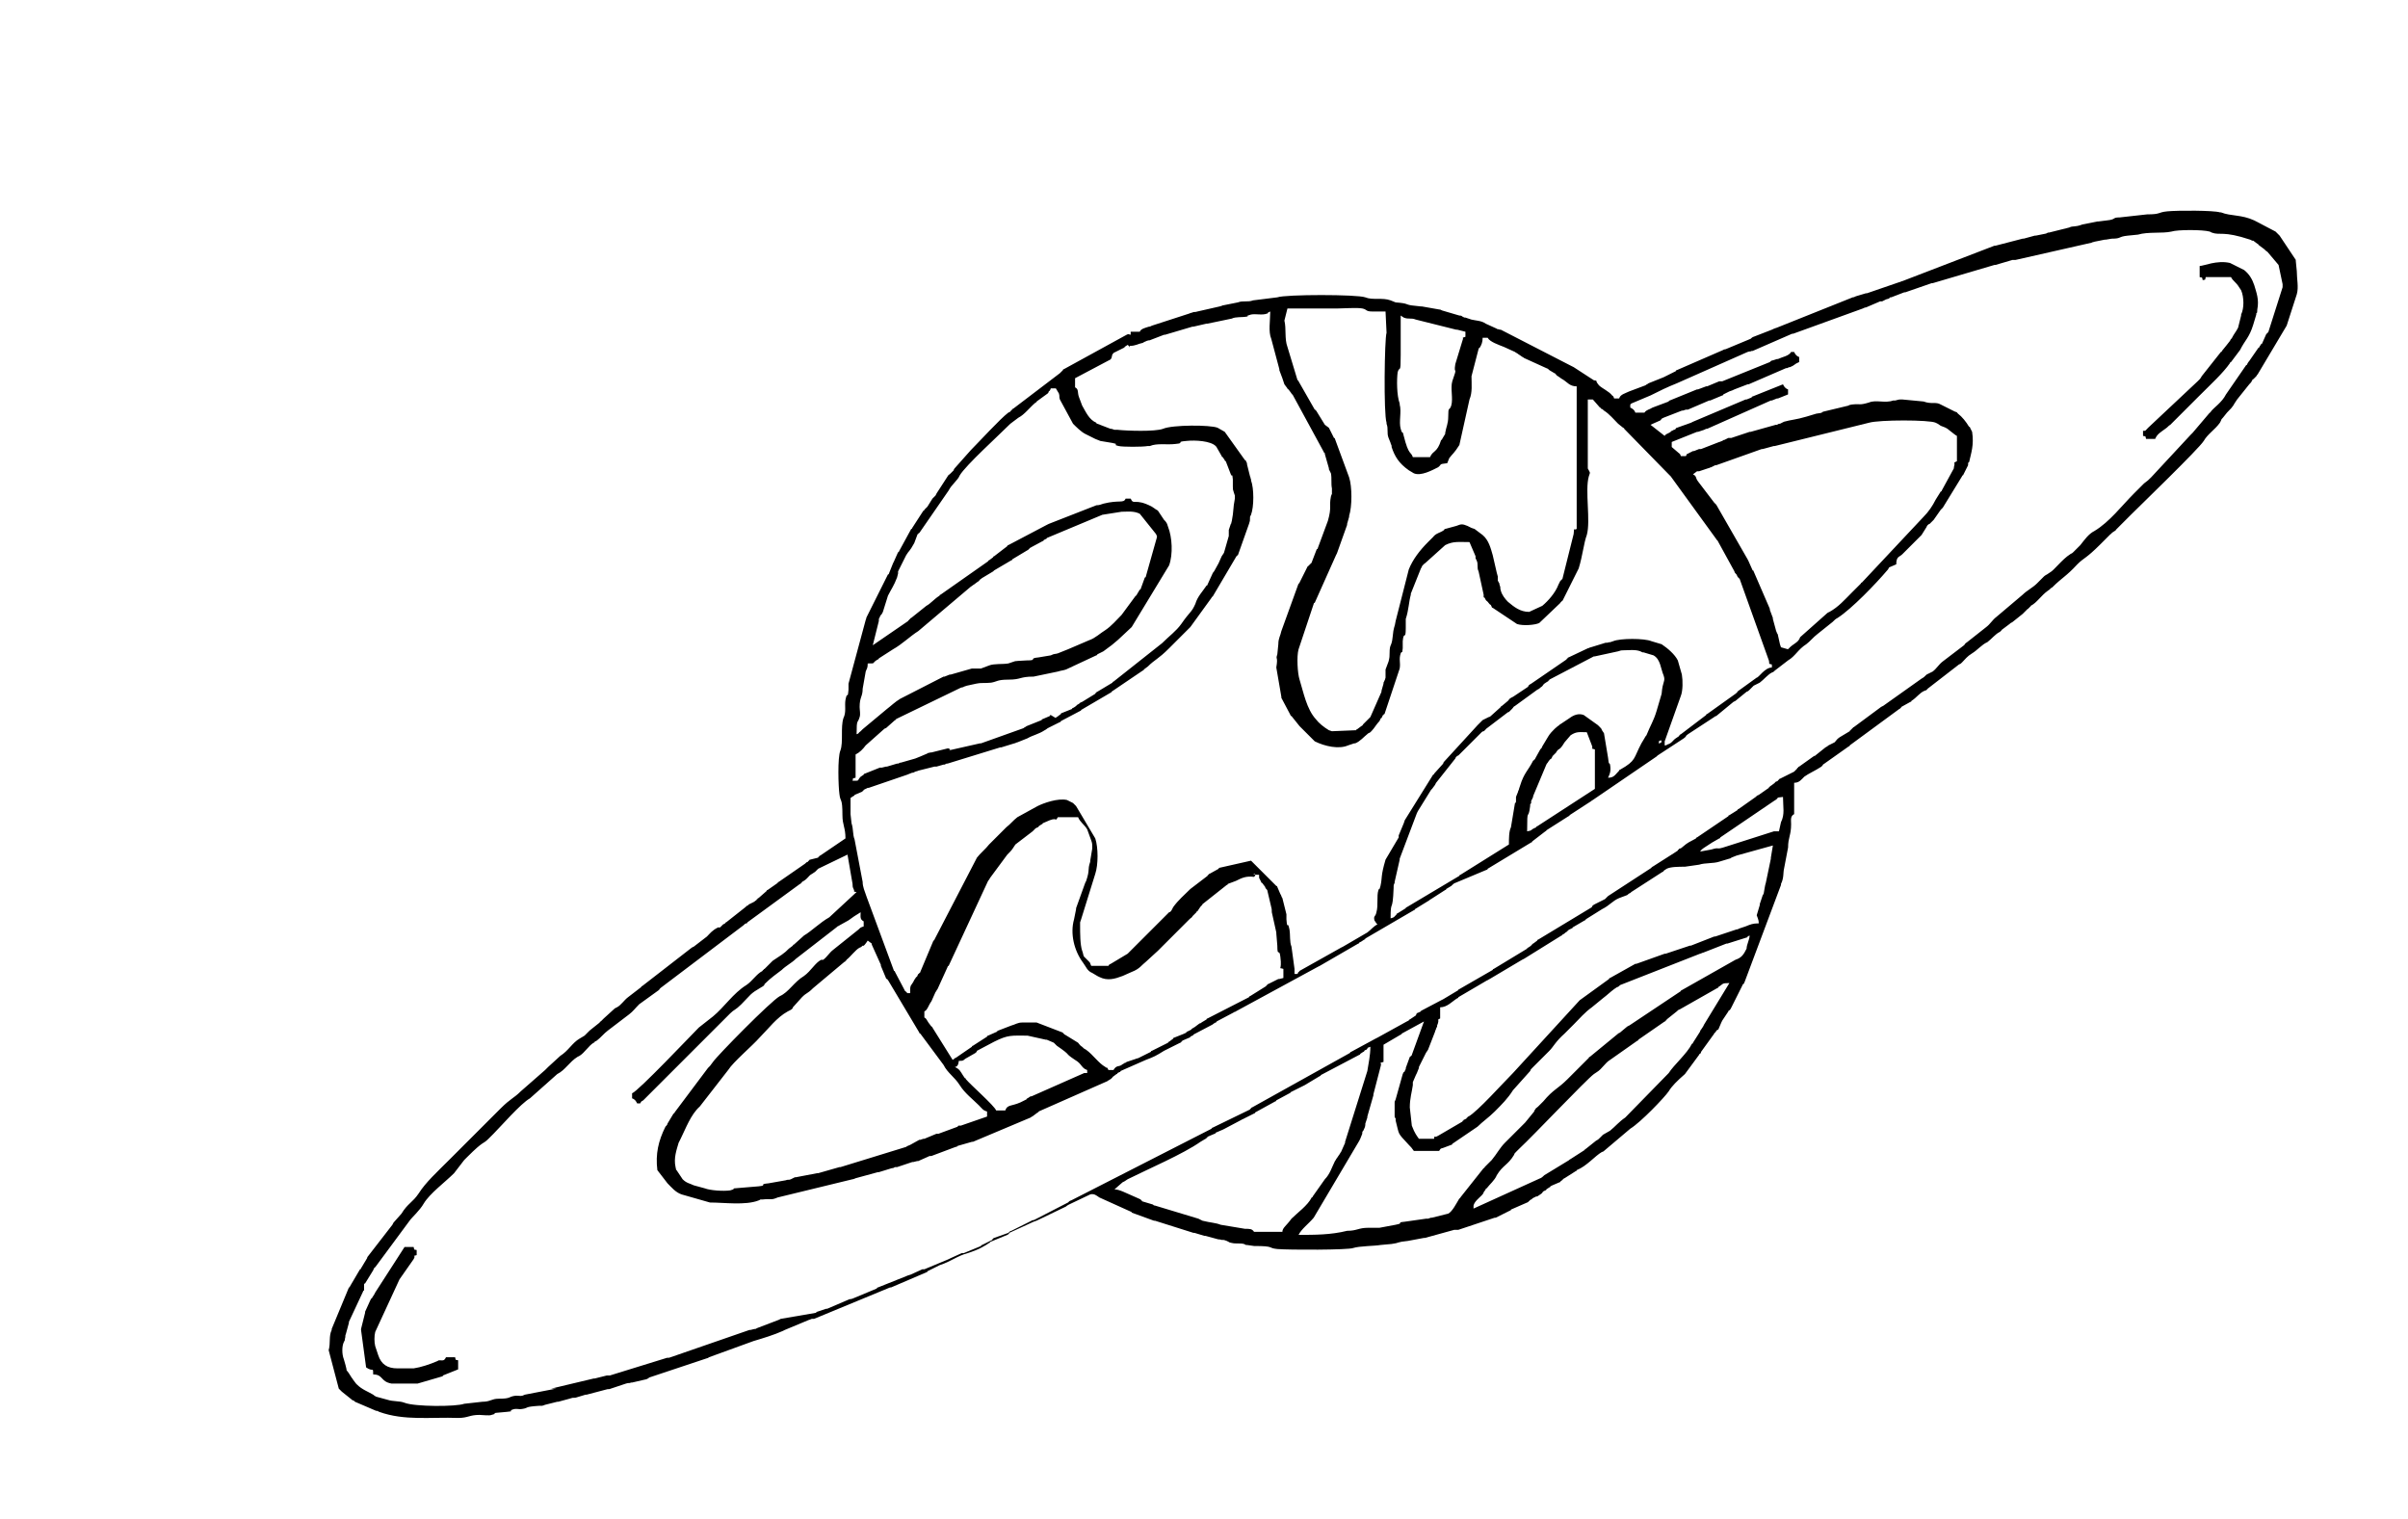 <?xml version="1.0" encoding="utf-8"?>
<!-- Generator: Adobe Illustrator 24.0.2, SVG Export Plug-In . SVG Version: 6.00 Build 0)  -->
<svg version="1.1"
	 id="Слой_1" shape-rendering="geometricPrecision" image-rendering="optimizeQuality" text-rendering="geometricPrecision" xmlns:xodm="http://www.corel.com/coreldraw/odm/2003"
	 xmlns="http://www.w3.org/2000/svg" xmlns:xlink="http://www.w3.org/1999/xlink" x="0px" y="0px" viewBox="0 0 238.1 150.2"
	 style="enable-background:new 0 0 238.1 150.2;" xml:space="preserve">
<style type="text/css">
	.st0{fill-rule:evenodd;clip-rule:evenodd;}
</style>
<g id="Layer_x0020_1">
	<path class="st0" d="M85.8,93l0.4,0.3v0.1l0.9,2v0.1l0.5,1.2c0,0,0,0.1,0.1,0.1s0,0.1,0.1,0.1l3.1,5.2c0,0,0,0.1,0.1,0.1l2.3,3.1
		c0.4,0.8,1.1,1.2,1.6,2c0.5,0.8,1.3,1.4,1.9,2c0.3,0.3,0.4,0.5,0.8,0.6v0.5l-2.6,0.9h-0.1h-0.1c0,0-0.1,0-0.1,0.1l-1.9,0.7h-0.1
		h-0.1l-1.2,0.5h-0.1l-0.3,0.1h-0.1l-0.9,0.5c-0.2,0.1-0.3,0.1-0.4,0.2l-6.5,2h-0.1l-2.1,0.6h-0.1l-2.1,0.4h-0.1l-0.4,0.2
		c-0.2,0.1-0.3,0-0.5,0.1l-1.7,0.3c-1.1,0.1,0,0.2-1,0.3l-2.4,0.2c-0.3,0.1,0.3,0-0.4,0.2c-0.7,0.1-2,0-2.5-0.2l-1.1-0.3
		c-0.4-0.2-0.7-0.2-1.1-0.6l-0.6-0.9c-0.1-0.1,0,0.1-0.1-0.3c-0.2-0.9,0.1-1.7,0.3-2.4l0.2-0.4c0.5-1,1-2.4,1.9-3.2l2.8-3.6
		c0.5-0.8,2.4-2.4,3.1-3.2c0.9-0.9,1.7-2,2.8-2.6l0.2-0.1c0.2-0.1,0.3-0.2,0.3-0.3l0.9-1c0.5-0.5,0.5-0.3,1.1-0.9l3.1-2.6
		c0,0,0.1,0,0.1-0.1c0,0,0.1,0,0.1-0.1c0.4-0.3,0.9-1,1.3-1.2c0.2-0.1,0.1,0,0.3-0.2C85.4,93.6,85.6,93.3,85.8,93z M36.9,135.9
		c1,0,0.7,0.7,1.8,0.9c0.3,0,2.4,0,2.6,0l2.4-0.7c0,0,0.1,0,0.1-0.1l1.5-0.6v-0.9c-0.3-0.1-0.2,0.1-0.3-0.3h-0.9
		c-0.2,0.4-0.3,0.3-0.7,0.3l-0.2,0.1c-0.7,0.3-1.6,0.6-2.3,0.7c-0.4,0-1.1,0-1.6,0c-1,0-1.6-0.4-1.9-1.3l-0.3-0.9
		c-0.1-0.4-0.1-1,0-1.4l2.4-5.2l1.4-2c0.3-0.5-0.3-0.2,0.3-0.4v-0.5c-0.3-0.1-0.2,0.1-0.3-0.3h-0.9l-2.9,4.5l-0.1,0.2l-0.2,0.3
		c0,0,0,0.1-0.1,0.1l-0.1,0.2l-0.5,1.1v0.1l-0.4,1.6v0.1l0.5,3.7C36.9,135.7,36.9,135.1,36.9,135.9L36.9,135.9z M217.5,26.3v1.1
		c0.3,0.1,0.2-0.1,0.3,0.3c0.3-0.1,0.2,0.1,0.3-0.3h2.5c0.2,0.4,0.5,0.5,0.8,1l0.2,0.3c0.3,0.7,0.3,1.8,0,2.4v0.1l-0.3,1.2
		c-0.2,0.4-0.4,0.6-0.6,1c0,0,0,0.1-0.1,0.1l-0.1,0.2c-0.3,0.4-0.4,0.5-0.8,1c0,0,0,0.1-0.1,0.1l-1.9,2.4c0,0-0.1,0.2-0.2,0.3
		l-0.2,0.2l-4.9,4.6c-0.3,0.3-0.2,0.3-0.5,0.3v0.5c0.3,0.1,0.2-0.1,0.3,0.3h0.9c0.2-0.5,0.6-0.7,1-1c0.3-0.2,0.3-0.3,0.5-0.4
		l2.7-2.7c1.4-1.4,2.5-2.4,3.2-3.4c0,0,0-0.1,0.1-0.1l0.9-1.2c0.5-1,0.9-1.2,1.3-2.5l0.3-1v-0.1c0-0.1,0.1,0.1,0.1-0.4
		c0.2-1-0.1-1.7-0.3-2.4c-0.2-0.6-0.5-1.1-1-1.5l-1.4-0.7C219.2,25.7,217.9,26.3,217.5,26.3z M141.4,45.2h-1.7
		c-0.2-0.6-0.4-0.1-0.9-2.1c-0.1-0.3,0-0.2-0.1-0.3c-0.1-0.3,0,0.3-0.2-0.4s0.1-1.7-0.1-2.4v-0.1c-0.3-0.8-0.3-2.4-0.2-3.1
		c0.2-0.7,0.3,0.3,0.3-1.7c0-1.3,0-2.6,0-3.9l0.3,0.2c0.5,0.2,0.7,0,1.2,0.2l4,1h0.1l0.8,0.2v0.5c-0.5,0.2-0.1-0.1-0.3,0.4l-0.7,2.3
		c-0.2,1.2,0.3,0-0.3,1.7c-0.2,0.7,0.1,1.7-0.1,2.4c-0.2,0.6-0.3,0-0.3,1.1c0,0.7-0.2,1-0.3,1.6v0.1l-0.3,0.5c0,0,0,0.1-0.1,0.1
		C142.1,44.8,141.7,44.5,141.4,45.2L141.4,45.2z M127.3,30.5c1.7,0,3.3,0,5,0c0.5,0,1.9-0.1,2.4,0c0.5,0.1,0.3,0.3,1,0.3
		c0.3,0,0.9,0,1.3,0l0.1,2.1c-0.2,0.6-0.3,8,0,8.9v0.1c0.2,0.5,0,0.9,0.2,1.4l0.2,0.5c0,0.1,0.1,0.2,0.1,0.3v0.1
		c0.3,0.9,0.7,1.6,1.7,2.3l0.5,0.3c0.7,0.3,1.8-0.3,2.4-0.6c0.4-0.3,0-0.3,0.9-0.4l0.2-0.5c0.3-0.4,0.5-0.5,1-1.3l1-4.5
		c0.3-0.7,0.2-1.5,0.2-2.3l0.7-2.7c0,0,0-0.1,0.1-0.1c0.2-0.3,0.3-0.6,0.3-1h0.5c0.2,0.4,1.1,0.7,1.6,0.9l1.1,0.5
		c0.1,0.1,0.2,0.1,0.3,0.2l0.3,0.2c0.1,0.1,0.2,0.1,0.3,0.2l2.2,1c0.2,0.1,0.1,0,0.3,0.2l0.5,0.3c0,0,0.1,0,0.1,0.1
		c0,0,0.1,0,0.1,0.1l0.3,0.2c0.3,0.2,0.1,0.1,0.3,0.2c0.5,0.3,0.7,0.7,1.4,0.7v14.1c-0.4,0.2-0.2-0.3-0.3,0.5l-1.1,4.4
		c0,0,0,0.1-0.1,0.1c0,0,0,0.1-0.1,0.1l-0.2,0.4c-0.3,0.8-1,1.6-1.6,2.1l-1.3,0.6c-0.9,0-1.5-0.5-2.1-1c-0.3-0.3-0.6-0.7-0.7-1.1
		c-0.1-0.3,0-0.3-0.1-0.5c-0.1-0.3,0-0.2-0.1-0.3l-0.1-0.2V57c-0.1-0.3-0.1-0.4-0.2-0.8l-0.3-1.3c-0.2-0.7-0.4-1.5-1-2l-0.8-0.6
		c-0.3-0.1,0,0-0.3-0.1l-0.4-0.2c-0.5-0.2-0.6-0.2-1.1,0l-1.1,0.3c0,0-0.1,0-0.1,0.1c-0.4,0.3-0.8,0.3-1.1,0.7l-0.5,0.5
		c-0.8,0.8-1.5,1.7-1.9,2.7l-1.3,5.1c-0.1,0.7-0.2,0.5-0.3,1.6c-0.1,1-0.3,0.6-0.3,1.6c0,0.3,0,0.4-0.1,0.8l-0.3,0.8
		c0,0.3,0,0.5,0,0.8c-0.1,0.4-0.1,0.2-0.1,0.3l-0.1,0.2v0.1l-0.2,0.7v0.1l-1.1,2.5l-0.2,0.2l-0.5,0.5c-0.1,0.1,0,0.1-0.2,0.2
		l-0.4,0.3c0,0-0.1,0-0.1,0.1l-2.4,0.1c-0.3-0.1,0,0-0.3-0.1c-0.5-0.3-1-0.7-1.3-1.1c-0.9-1-1.2-2.6-1.6-3.9c-0.2-0.6-0.3-2.3-0.1-3
		l1.5-4.5c0,0,0-0.1,0.1-0.1l2.1-4.7l0.1-0.2l1-2.8v-0.1c0.1-0.3,0.1-0.4,0.2-0.7v-0.1c0.3-0.9,0.3-2.9,0-3.8l-1.4-3.8
		c0,0,0-0.1-0.1-0.1l-0.5-1L131,42l-0.8-1.3c0,0,0-0.1-0.1-0.1c0,0,0-0.1-0.1-0.1l-1.6-2.8c0,0,0-0.1-0.1-0.1l-1-3.3
		c-0.3-0.8-0.1-1.8-0.3-2.6L127.3,30.5L127.3,30.5z M111.7,34.2c0.6,0,0.8-0.2,1.3-0.3c0.3-0.2,0,0,0.4-0.2c0.3-0.1,0.2,0,0.4-0.1
		l1.3-0.5h0.1l2.7-0.8h0.1l1.3-0.3h0.1l2.4-0.5c0.4-0.2,1-0.1,1.5-0.2c0.3-0.1-0.3,0,0.4-0.2c0.5-0.1,1.1,0.1,1.6-0.1
		c0.3-0.1-0.2,0,0.3-0.2c0,0.9-0.2,2,0.1,2.7l0.8,3v0.1l0.3,0.8c0.1,0.3,0.1,0.3,0.2,0.6l0.3,0.4c0,0,0,0.1,0.1,0.1l0.3,0.4
		c0,0,0,0.1,0.1,0.1l3.1,5.7c0,0,0,0.1,0.1,0.1v0.1l0.4,1.4v0.1l0.2,0.4c0.1,0.5,0,1,0.1,1.5v0.1v0.4c0,0.2,0-0.1-0.1,0.3
		c-0.2,1,0.1,1-0.3,2.4l-1,2.7c0,0,0,0.1-0.1,0.1l-0.5,1.3c0,0,0,0.1-0.1,0.1c0,0,0,0.1-0.1,0.1c0,0,0,0.1-0.1,0.1
		c0,0,0,0.1-0.1,0.1l-0.8,1.6c0,0,0,0.1-0.1,0.1l-1.7,4.7c-0.1,0.5-0.3,0.7-0.3,1.3l-0.1,1c-0.2,0.6,0.1,0.1-0.1,1.3l0.5,2.9V69
		l0.9,1.7c0,0,0,0.1,0.1,0.1l0.8,1c0.5,0.5,1,1,1.5,1.5c1,0.5,2.4,0.8,3.3,0.4l0.6-0.2h0.1c0.5-0.2,0.8-0.6,1.3-1
		c0.2-0.1,0.1,0,0.3-0.2c0.3-0.3,0.5-0.7,0.8-1l0.1-0.2c0,0,0-0.1,0.1-0.1l0.1-0.2c0,0,0-0.1,0.1-0.1c0,0,0-0.1,0.1-0.1l1.5-4.5
		c0.1-0.6-0.1-0.9,0.1-1.5c0.2-0.4,0.1,0.3,0.2-0.5c0-0.3,0-0.4,0-0.7c0.1-1.1,0.3,0,0.3-1.3c0-0.3,0-0.4,0-0.7v-0.1v-0.1
		c0.3-0.9,0.3-1.7,0.5-2.4v-0.1l1-2.5c0.1-0.1,0.1-0.3,0.2-0.3c0,0,0-0.1,0.1-0.1c0,0,0-0.1,0.1-0.1l2-1.8c0.8-0.4,1.3-0.3,2.4-0.3
		l0.6,1.4v0.1v0.1l0.1,0.2c0.2,0.4,0,0.7,0.2,1.1l0.5,2.3v0.1v0.1V59c0,0,0,0.1,0.1,0.1c0.2,0.4,0.1,0.2,0.3,0.4
		c0.1,0.1,0.2,0.3,0.3,0.3l0.1,0.2c0,0,0,0.1,0.1,0.1l2.4,1.6c0.6,0.2,1.8,0.1,2.2-0.1l2.1-2c0,0,0-0.1,0.1-0.1c0,0,0-0.1,0.1-0.1
		l1.6-3.2c0.4-1.3,0.5-2.5,0.8-3.3c0.4-1.4-0.2-4.4,0.2-5.8l0.1-0.3v-0.1l-0.1-0.2c-0.1-0.2-0.1-0.1-0.1-0.3c0-0.3,0-1,0-1.4
		c0-1.7,0-3.6,0-5.3h0.5l0.7,0.8c0,0,0.1,0,0.1,0.1c0.2,0.1,0.1,0,0.3,0.2c0.5,0.3,1,0.9,1.4,1.3l0.5,0.4c0,0,0.1,0,0.1,0.1l4.4,4.5
		c0,0,0.1,0.1,0.2,0.2l4.5,6.2c0,0,0,0.1,0.1,0.1l1.7,3.1c0,0.1,0.1,0.2,0.2,0.3l0.1,0.2c0,0,0,0.1,0.1,0.1c0,0,0,0.1,0.1,0.1
		l2.9,8.1c0.1,0.4-0.1,0.3,0.3,0.4v0.3c-0.7,0-1.3,1-1.5,1l-1.8,1.3c-0.3,0.2,0.1,0-0.3,0.3l-2.8,2c0,0-0.1,0-0.1,0.1l-2.5,1.9
		c0,0-0.1,0-0.1,0.1c0,0-0.1,0-0.1,0.1l-0.3,0.2c-0.3,0.2-0.4,0.5-0.8,0.6c-0.2,0.1-0.1,0.1-0.3,0.1c0-0.1,0-0.3,0-0.4l1.6-4.5
		c0.2-0.5,0.2-1.5,0.1-2.1l-0.4-1.4c-0.3-0.6-1-1.2-1.6-1.6l-1-0.3c-0.7-0.3-3.1-0.3-3.8,0l-0.3,0.1h-0.1c-0.2,0.1-0.3,0-0.5,0.1
		l-1.3,0.4c-0.1,0-0.2,0.1-0.3,0.1l-1.9,0.9c0,0-0.1,0-0.1,0.1c0,0-0.1,0-0.1,0.1l-3.5,2.4c-0.2,0.1-0.3,0.2-0.3,0.3l-1.5,1
		c-0.4,0.3,0.3-0.2-0.2,0.1c-0.3,0.2-0.1,0.1-0.3,0.3l-0.6,0.5c0,0-0.1,0-0.1,0.1l-1,0.9c0,0-0.1,0.1-0.2,0.1l-0.2,0.1l-0.2,0.1
		l-0.2,0.1c-0.2,0.2-0.3,0.3-0.5,0.5l-3.3,3.6c0,0-0.1,0.1-0.1,0.2l-0.9,1c0,0,0,0.1-0.1,0.1l-2.8,4.5c-0.1,0.3,0,0-0.1,0.3
		l-0.5,1.2v0.1v0.1L137,85c-0.5,1.7-0.3,1.7-0.5,2.6c-0.2,0.7,0,0-0.2,0.4c-0.2,0.6,0,1.5-0.2,2.2c-0.1,0.5-0.3,0.3-0.2,0.8l0.2,0.3
		l0.1,0.1c-0.4,0.2-0.6,0.5-1,0.8l-2.4,1.4l-0.2,0.1l-4.1,2.3c-0.1,0.2-0.1,0-0.2,0.3H128c0-0.2,0-0.3,0-0.5l-0.3-2.2
		c-0.2-0.5-0.1-1.1-0.2-1.7c-0.2-1-0.2,0.2-0.3-1c0-0.2,0-0.3,0-0.5l-0.4-1.6c-0.1-0.1-0.1-0.3-0.2-0.4l-0.3-0.7c0,0,0-0.1-0.1-0.1
		l-2.5-2.5l-3.1,0.7c0,0-0.1,0-0.1,0.1l-0.9,0.5c0,0-0.1,0-0.1,0.1c0,0-0.1,0-0.1,0.1l-1.7,1.3c-0.6,0.6-1.2,1.1-1.7,1.8l-0.1,0.2
		c-0.1,0.2-0.2,0.3-0.3,0.3l-3.8,3.8c-0.1,0.1-0.3,0.3-0.3,0.3l-1.5,0.9c-0.3,0.2-0.3,0.1-0.4,0.3h-1.7c-0.2-0.4,0-0.2-0.3-0.5
		c-0.2-0.2-0.3-0.3-0.4-0.4s-0.1-0.4-0.2-0.6c-0.2-0.6-0.2-1.7-0.2-2.5c0-0.2,0-0.3,0-0.3c0.1-0.3,0.1-0.3,0.1-0.3l1.4-4.5
		c0.3-0.9,0.3-2.6,0-3.5l-1.9-3.2c-0.2-0.2-0.1-0.1-0.3-0.3l-0.6-0.3c-0.9-0.2-2.3,0.3-2.9,0.6l-2,1.1c-0.4,0.3-0.7,0.7-1.1,1
		l-1.7,1.7c-0.3,0.4-0.9,0.9-1.2,1.3l-4.2,8.1c0,0,0,0.1-0.1,0.1l-1.3,3.1c0,0,0,0.1-0.1,0.1c0,0,0,0.1-0.1,0.1l-0.1,0.2
		c0,0,0,0.1-0.1,0.1l-0.2,0.3l-0.1,0.2l-0.2,0.3c-0.1,0.2,0-0.1-0.1,0.3c0,0.2,0,0.3,0,0.5h-0.3c0,0,0-0.1-0.1-0.1
		c0,0,0-0.1-0.1-0.1l-1-1.9c0,0,0-0.1-0.1-0.1l-2.7-7.3c-0.2-0.6-0.4-1-0.4-1.5l-0.8-4.2c-0.2-0.5-0.1-1-0.3-1.6l-0.1-0.9
		c0-0.5,0-1,0-1.6l0.3-0.2c0,0,0.1,0,0.1-0.1l0.7-0.3c0,0,0.1,0,0.1-0.1c0,0,0.1,0,0.1-0.1l0.4-0.2h0.1l3.8-1.3
		c0.2-0.1,0.3-0.1,0.5-0.2h0.1l0.2-0.1c0.3-0.1,0.1,0,0.3-0.1l1.6-0.4h0.1h0.1c0.3-0.1,0.4-0.1,0.7-0.2h0.1l0.2-0.1h0.1l5.2-1.6h0.1
		l1.3-0.4c0.1,0,0.2-0.1,0.3-0.1l1-0.4c0.5-0.3,1.1-0.4,1.7-0.8c0.2-0.1,0,0,0.3-0.2l1.2-0.6c0,0,0.1,0,0.1-0.1l1.9-1
		c0,0,0.1,0,0.1-0.1l2.9-1.7c0,0,0.1,0,0.1-0.1l3.1-2.1c0,0,0.1,0,0.1-0.1l0.4-0.3c0.7-0.7,1-0.7,2.1-1.8c0.5-0.5,1-1,1.6-1.6
		c0.2-0.2,0.3-0.3,0.3-0.3c0,0,0.1-0.1,0.2-0.2l2.1-2.9c0,0,0-0.1,0.1-0.1l2.3-3.9c0,0,0-0.1,0.1-0.1c0,0,0-0.1,0.1-0.1l1.1-3.1
		c0.1-0.3,0.1-0.3,0.1-0.6v-0.1l0.1-0.2c0.3-0.8,0.3-2.6,0-3.4v-0.1c-0.1-0.2,0-0.1-0.1-0.3l-0.3-1.2v-0.1l-0.1-0.2
		c0,0,0-0.1-0.1-0.1l-2-2.8l-0.7-0.4c-0.7-0.3-4.5-0.3-5.4,0.1c-0.8,0.3-3.6,0.2-4.5,0.1c-0.2,0-0.3,0-0.3,0
		c-0.3-0.1-0.3-0.1-0.3-0.1h-0.1l-1.3-0.5c0,0-0.1,0-0.1-0.1c-0.7-0.3-1-1-1.4-1.7l-0.3-0.8c-0.2-0.5,0-0.8-0.4-1v-0.9l3.4-1.8
		c0,0,0.1,0,0.1-0.1c0,0,0.1,0,0.1-0.1L110,35c0,0,0.1,0,0.1-0.1l1-0.5c0,0,0.1,0,0.1-0.1l0.3-0.2C111.8,34.3,111.6,34.6,111.7,34.2
		L111.7,34.2z M157.6,37.6L157.6,37.6l-2-1.3l-0.2-0.1l-7-3.6h-0.1c-0.2-0.1-0.2,0-0.3-0.1l-1.1-0.5c-0.4-0.3-1-0.3-1.4-0.4
		l-0.6-0.2h-0.1l-0.2-0.1c-0.1-0.1-0.2-0.1-0.3-0.1l-1.7-0.5c-0.2-0.1-0.2-0.1-0.3-0.1l-1.7-0.3h-0.1l-0.9-0.1
		c-0.7-0.1-0.3-0.2-1.6-0.3l-0.5-0.2c-0.8-0.3-1.8,0-2.5-0.3c-0.8-0.3-7.9-0.3-8.7,0l-2.4,0.3c-0.5,0.2-1,0-1.5,0.2l-1.5,0.3
		c-0.1,0,0.1,0-0.3,0.1l-2.2,0.5c-0.3,0.1-0.3,0-0.5,0.1c-0.3,0.1-0.1,0-0.3,0.1l-3.7,1.2c-0.2,0.1-0.2,0.1-0.3,0.1
		c-0.3,0.1-0.8,0.2-0.9,0.5h-0.9v0.3c-0.5-0.1-0.1-0.1-0.4,0l-6.2,3.4c0,0-0.1,0-0.1,0.1l-0.3,0.3l-4.6,3.5c0,0-0.1,0-0.1,0.1
		c0,0-0.1,0-0.1,0.1c0,0-0.1,0-0.1,0.1l-0.2,0.1c-0.8,0.6-2.9,2.9-3.7,3.7l-1.6,1.8c0,0-0.1,0.1-0.1,0.2c-0.2,0.2-0.1,0.1-0.3,0.3
		c-0.3,0.3-0.1,0-0.3,0.3l-1.1,1.7c-0.3,0.4,0.2-0.3-0.1,0.2c-0.3,0.3-0.1,0.1-0.3,0.3l-0.5,0.8l-0.3,0.3c0,0,0,0.1-0.1,0.1
		l-1.1,1.7c0,0,0,0.1-0.1,0.1l-1.2,2.2c0,0,0,0.1-0.1,0.1l-0.4,0.9l-0.1,0.2l-0.4,1c0,0,0,0.1-0.1,0.1l-2.1,4.2
		c-0.1,0.2,0,0.1-0.1,0.3l-1.7,6.3c0,0.3,0,0.3,0,0.6c-0.1,1.1-0.1,0-0.3,1c-0.1,0.6,0.1,1.2-0.2,1.8c-0.3,0.9,0,2.4-0.3,3.2
		c-0.3,0.7-0.2,3.6-0.1,4.3c0.1,0.9,0.3,0.3,0.3,2.1c0,1,0.3,1.2,0.3,2.3l-2.5,1.7c0,0-0.1,0-0.1,0.1c0,0-0.1,0-0.1,0.1L80.1,85
		c0,0-0.1,0-0.1,0.1c0,0-0.1,0-0.1,0.1c-0.2,0.1-0.1,0-0.3,0.2l-2.6,1.8c0,0-0.1,0-0.1,0.1l-1,0.7c0,0-0.1,0-0.1,0.1L75,88.8
		c0,0-0.1,0-0.1,0.1c0,0-0.1,0-0.1,0.1c-0.2,0.1-0.1,0.1-0.3,0.2l-0.4,0.2c0,0-0.1,0-0.1,0.1c-0.2,0.1-0.1,0-0.3,0.2l-1.9,1.5
		c0,0-0.1,0-0.1,0.1l-0.2,0.1l-0.3,0.3L71,91.7c-0.6,0.3-0.8,0.6-1.1,0.9l-1.3,1c-0.4,0.3,0.3-0.2-0.2,0.1l-4.9,3.8
		c0,0-0.1,0-0.1,0.1l-1.3,1c-0.4,0.3-0.7,0.8-1.1,1l-0.2,0.1l-1.1,1l-0.3,0.3c0,0-0.1,0-0.1,0.1l-1,0.8c-0.1,0.1-0.3,0.3-0.3,0.3
		s-0.1,0.1-0.2,0.2l-0.5,0.3c-0.7,0.4-1.1,1.2-1.9,1.7l-1.2,1.1c-0.1,0.1-0.2,0.2-0.3,0.3l-2.4,2.1c-0.7,0.7-1,0.7-2,1.7
		c-1.7,1.7-3.3,3.3-5,5c-1.3,1.3-2.4,2.3-3.1,3.4c-0.6,0.9-1.1,1-1.7,2l-0.8,0.9c-0.3,0.4,0.2-0.3-0.1,0.2l-2.4,3.1
		c0,0-0.1,0.1-0.1,0.2l-0.6,1c0,0,0,0.1-0.1,0.1l-1,1.7c0,0,0,0.1-0.1,0.1l-1.7,4.1v0.1c-0.3,0.6-0.1,1.3-0.3,2l1,3.8
		c0.1,0.1,0.3,0.3,0.3,0.3l1,0.8c0.3,0.3-0.2-0.1,0.2,0.1l0.1,0.1l2.1,0.9h0.1l0.2,0.1c2.5,0.9,5.1,0.5,7.8,0.6c1,0,1.1-0.3,2.1-0.3
		c0.3,0,1,0.1,1.2,0c0.7-0.2,0,0,0.4-0.2l1.1-0.1c0.8-0.1,0.2,0,0.5-0.2c0.5-0.2,0.6,0,1.1-0.1c0.6-0.1,0.1-0.2,1.6-0.3
		c0.3,0-0.1,0,0.3,0c0.4-0.1,0.2-0.1,0.3-0.1l1.2-0.3h0.1l1.1-0.3c0.3-0.1,0.3-0.1,0.6-0.1l1-0.3h0.1l1.9-0.5c0.3-0.1,0.3,0,0.5-0.1
		l1.5-0.5c0.3-0.1,0.3,0,0.5-0.1h0.1l1.3-0.3c0.1,0,0.3-0.1,0.4-0.2l5.7-1.9c0.3-0.1-0.1,0.1,0.2-0.1l4.4-1.6c1-0.3,2-0.6,2.9-1
		l0.2-0.1l2.4-1c0.1,0,0.2-0.1,0.3-0.1h0.1h0.1l7.5-3.1h0.1l3.5-1.5c0,0,0.1,0,0.1-0.1l1.2-0.6c1.2-0.4,1.7-0.9,2.8-1.2l0.3-0.1
		c0.8-0.3,0.8-0.3,1.5-0.7l0.3-0.2c0,0,0.1,0,0.1-0.1l1.7-0.7c0,0,0.1,0,0.1-0.1c0,0,0.1,0,0.1-0.1l2.4-1.1c0.3-0.1,0.3-0.1,0.5-0.2
		l2.7-1.3c0.1-0.1,0.3-0.2,0.3-0.2l2.1-1c0.4-0.1,0.6,0.1,0.9,0.3l3.1,1.4c0,0,0.1,0,0.1,0.1l2.2,0.8h0.1l3.8,1.2h0.1l1,0.3h0.1
		l1.1,0.3c0.3,0.1,0.2,0,0.5,0.1c0.3,0,0.2,0,0.5,0.1l0.2,0.1c0.2,0.1-0.1,0,0.3,0.1s0.8,0,1.2,0.1l0.2,0.1h0.1l0.7,0.1
		c2.1,0,1.3,0.2,2.3,0.3c1.2,0.1,7,0.1,7.5-0.1c0.6-0.2,2.2-0.2,2.7-0.3l1.1-0.1c0.8-0.1,0.5-0.2,1.6-0.3l1.6-0.3h0.1l2.9-0.8h0.1
		h0.1h0.1h0.1l3.6-1.2h0.1l1.4-0.7c0,0,0.1,0,0.1-0.1l1.6-0.7c0.1,0,0.3-0.3,0.4-0.3c0,0,0.1,0,0.1-0.1l0.4-0.2h0.1
		c0.3-0.2,0,0,0.3-0.2c0.3-0.2,0.1-0.1,0.3-0.3l0.2-0.1c0,0,0.1,0,0.1-0.1l0.3-0.2c0,0,0.1,0,0.1-0.1l0.2-0.1l0.7-0.3
		c0,0,0.1,0,0.1-0.1c0.1,0,0.3-0.3,0.4-0.3l1.1-0.7c0,0,0.1,0,0.1-0.1c1-0.4,1.8-1.4,2.5-1.8c0.1,0,0.2-0.1,0.2-0.1l2.6-2.2
		c1-0.6,3.4-3.1,3.8-3.7c0.3-0.5,0.8-1,1.6-1.7l1.4-1.9c0,0,0-0.1,0.1-0.1c0,0,0.1-0.1,0.1-0.2l1.3-1.8c0,0,0-0.1,0.1-0.1
		c0.1-0.2,0.2-0.3,0.3-0.3l0.3-0.7l0.1-0.2l0.6-0.9c0,0,0-0.1,0.1-0.1c0.1-0.1,0.1-0.1,0.2-0.3l1-2l0.1-0.2c0,0,0-0.1,0.1-0.1
		l0.1-0.2l3.6-9.6v-0.1c0.3-0.6,0.2-1.1,0.3-1.5l0.4-2.1c0-1,0.3-1.2,0.3-2.3c0-0.4-0.1-0.8,0.3-1v-3.1c0.5,0,0.7-0.3,1-0.6
		c0.4-0.3,1.1-0.6,1.7-1c0.3-0.3,0-0.1,0.3-0.3l2.4-1.7c0,0,0.1,0,0.1-0.1l4.9-3.6c0,0,0.1,0,0.1-0.1c0,0,0.1,0,0.1-0.1l0.9-0.5
		c0,0,0.1,0,0.1-0.1c0.5-0.3,0.8-0.8,1.3-1c0.3-0.1,0.1,0,0.3-0.2l3.1-2.4c0.2-0.1,0.1,0,0.3-0.2c0.3-0.3,0.5-0.6,1-0.9
		c0.5-0.3,1-0.9,1.5-1.1c0.4-0.3,0.8-0.8,1.2-1c0,0,0.1,0,0.1-0.1c0,0,0.1,0,0.1-0.1l0.8-0.6c0.2-0.2,0,0,0.3-0.2l1-0.8
		c0.1-0.1,0.2-0.2,0.2-0.2c0.1-0.1,0.3-0.3,0.3-0.3c0,0,0.1,0,0.1-0.1c0,0,0.1,0,0.1-0.1c0,0,0.1,0,0.1-0.1c0.6-0.3,1-1,1.7-1.5
		c0.2-0.1,0.3-0.3,0.4-0.3c1-1,1.4-1.1,2.5-2.3c0.7-0.7,0.8-0.5,2.3-2l1-1c0,0,0.1,0,0.1-0.1l0.3-0.2c0,0,0.1,0,0.1-0.1l0.7-0.7
		c0.3-0.3,0.4-0.4,0.8-0.8c0.9-0.9,6.7-6.5,7.2-7.3c0.4-0.7,1.1-1.1,1.6-1.8l0.1-0.2c0.1-0.2,0-0.1,0.2-0.3l0.4-0.5
		c0.8-0.8,0.5-0.6,1-1.3l1.2-1.5c0.3-0.3,0.1-0.1,0.3-0.4c0,0,0-0.1,0.1-0.1l0.3-0.3c0.1-0.2,0.1-0.1,0.2-0.3l2.8-4.7l1-3.1
		c0.2-0.7,0-1.5,0-2.3l-0.1-1v-0.1l-1.6-2.4c0,0-0.1-0.1-0.2-0.2l-0.2-0.2l-2.1-1.1c-1.3-0.6-2.3-0.4-3.3-0.8h-0.1
		c-0.6-0.2-4.2-0.2-5.2-0.1c-1,0.1-0.6,0.3-2,0.3l-2.7,0.3c-0.8,0-0.3,0.2-1.3,0.3l-0.8,0.1h-0.1l-1.5,0.3c-0.8,0.3-0.9,0.1-1.3,0.3
		l-2,0.5h-0.1l-0.2,0.1l-1,0.2h-0.1l-1.1,0.3h-0.1l-2.7,0.7h-0.1l-9.1,3.5c-0.1,0-0.2,0.1-0.3,0.1l-3.2,1.1h-0.1l-1,0.3
		c-0.2,0.1-0.2,0.1-0.3,0.1l-7.5,3c-0.3,0.1-0.3,0.1-0.5,0.2l-1.8,0.7c-0.1,0-0.3,0.2-0.3,0.2l-2.4,1c-0.2,0.1-0.2,0-0.3,0.1l-4.6,2
		c0,0-0.1,0-0.1,0.1l-1,0.5l-0.2,0.1l-1.5,0.6c-0.1,0.1-0.2,0.1-0.3,0.2l-1.6,0.6c-0.4,0.2-0.9,0.3-1,0.7h-0.5
		c-0.1-0.3-0.1-0.2-0.2-0.3c-0.3-0.4-1-0.7-1.3-1C157.6,37.5,158.1,37.7,157.6,37.6L157.6,37.6z M126.8,121.8H124
		c-0.2-0.3-0.4-0.3-0.9-0.3l-2.4-0.4c-0.5-0.2-1-0.2-1.8-0.4l-0.2-0.1l-0.2-0.1l-4.3-1.3c-0.1,0-0.1,0-0.2-0.1l-1-0.3
		c0,0-0.1,0-0.1-0.1c0,0-0.1,0-0.1-0.1l-0.9-0.4c-0.5-0.2-1.2-0.6-1.7-0.6l0.8-0.7l0.2-0.1l0.3-0.2c2-1,5.5-2.5,7.2-3.7l0.5-0.3
		c0,0,0.1,0,0.1-0.1c0,0,0.1,0,0.1-0.1l0.7-0.3c0,0,0.1,0,0.1-0.1l0.7-0.3l0.2-0.1l1.7-0.9c0.1-0.1,0.1,0,0.2-0.1l1-0.5
		c0,0,0.1,0,0.1-0.1l2-1.1c0,0,0.1,0,0.1-0.1l1.3-0.7c0,0,0.1,0,0.1-0.1l1.2-0.6c0.2-0.1,0,0,0.2-0.1l1.5-0.9c0,0,0.1,0,0.1-0.1
		l3.8-2c0,0,0.1,0,0.1-0.1l0.3-0.2c0,0,0.1,0,0.1-0.1c0,0,0.1-0.1,0.2-0.1c0.3-0.3-0.1-0.1,0.4-0.3c0,0.9-0.2,1.7-0.3,2.4l-2.2,7
		v0.1l-0.4,0.9c-0.1,0.1-0.1,0.2-0.2,0.3l-0.2,0.3c-0.1,0.1-0.1,0.2-0.2,0.3c-0.3,0.6-0.5,1.3-1,1.8l-1.2,1.7c0,0,0,0.1-0.1,0.1
		c-0.4,0.8-1.4,1.5-2,2.1C127.2,121.2,126.8,121.4,126.8,121.8L126.8,121.8z M94.8,104.9c0.6,0,0.4-0.1,0.8-0.3l0.7-0.4
		c0.2-0.1,0.3-0.2,0.3-0.3l1.7-0.9c1.4-0.7,1.7-0.6,3.3-0.6l1.8,0.4h0.1l0.7,0.3c0,0,0.3,0.3,0.3,0.3c1.6,1.1,0.6,0.6,1.8,1.4
		c0.7,0.4,0.6,0.8,1.2,1v0.3c-0.3,0-0.1,0-0.3,0l-5.2,2.3h-0.1l-0.3,0.2c0,0-0.1,0-0.1,0.1l-0.6,0.3c-0.9,0.4-1.3,0.2-1.5,0.8h-0.9
		c-0.2-0.5-2.5-2.5-3-3.1c0,0,0-0.1-0.1-0.1l-0.2-0.3c-0.2-0.3-0.3-0.6-0.8-0.8C94.8,105.5,94.8,104.9,94.8,104.9z M145.7,119.5
		c0-0.2,0-0.1,0-0.3c0.1-0.4,0.5-0.7,0.8-1c0,0,0.2-0.2,0.2-0.3c0.1-0.2,0.1-0.1,0.2-0.3c0,0,0-0.1,0.1-0.1c0.3-0.4,0.8-0.8,1-1.3
		c0.6-1,1.1-1,1.7-2c0.1-0.2,0-0.1,0.2-0.3c0.3-0.3,0.1-0.1,0.3-0.3c1.5-1.4,6.6-6.8,7.4-7.4l0.3-0.2c0.5-0.3,0.8-0.9,1.3-1.2
		l2.7-1.9c0,0,0.1,0,0.1-0.1l2.6-1.8c0,0,0.1,0,0.1-0.1c0,0,0.1,0,0.1-0.1l1-0.8c0.2-0.2,0.1-0.1,0.3-0.2l3.7-2.1c0,0,0.1,0,0.1-0.1
		c0.5-0.3,0.3-0.4,1.1-0.4l-2.5,4.1l-0.1,0.2l-0.2,0.3c0,0-0.1,0.1-0.1,0.2l-0.7,1.1c0,0,0,0.1-0.1,0.1c-0.5,1-1.8,2.1-2.3,2.9
		l-4.3,4.4c-0.6,0.4-1,0.9-1.5,1.3l-0.7,0.4c-0.3,0.3-0.1,0.1-0.3,0.3c-0.3,0.3-0.1,0.1-0.4,0.3l-1,0.8c0,0-0.1,0-0.1,0.1l-1.4,0.9
		c-0.2,0.1-0.1,0.1-0.3,0.2l-2.3,1.4c0,0-0.3,0.3-0.4,0.3L145.7,119.5L145.7,119.5z M128.4,122.1c0.3-0.6,1-1.1,1.5-1.7l4.5-7.6
		l0.1-0.2l0.2-0.5v-0.1c0-0.1,0-0.1,0.1-0.2c0.1-0.2,0.2-0.4,0.2-0.6v-0.1l0.2-0.6v-0.1l0.6-2.1v-0.1l0.7-2.7
		c0.2-0.6-0.3-0.3,0.3-0.5v-1.7l1.7-1c0,0,0.1,0,0.1-0.1l2.2-1.2l-1.2,3.3c0,0,0,0.1-0.1,0.1c0,0,0,0.1-0.1,0.1l-0.4,1.1v0.1
		l-0.1,0.2c0,0,0,0.1-0.1,0.1l-0.1,0.2l-0.7,2.5c-0.1,0.3-0.1,0.1-0.1,0.4c0,0.2,0,1,0,1.1c0,0.4,0,0.2,0.1,0.4v0.1v0.1
		c0.4,1.5,0.1,1.1,1.3,2.4c0.2,0.2,0.3,0.3,0.5,0.6h2.5c0.2-0.3,0.1-0.2,0.4-0.3l0.8-0.3c0,0,0.1,0,0.1-0.1l2.5-1.7
		c0.5-0.5,1.1-0.9,1.7-1.5c0.7-0.7,1.3-1.3,1.8-2.1l1.7-1.9c0.1-0.2,0-0.1,0.2-0.3l1.7-1.7c0.4-0.4,0.6-0.9,1.5-1.7
		c0.3-0.3,0.5-0.5,0.9-0.9c0.6-0.6,1.1-1.2,1.8-1.7l1.1-0.9c0.4-0.3,0.7-0.6,1.1-0.9l0.3-0.2c0.1,0,0.2-0.1,0.3-0.2l7.9-3.1
		c0.1,0,0.2-0.1,0.3-0.1l2.3-0.9h0.1l1.9-0.6c0,0,0.1,0,0.1-0.1l0.2-0.1c0,0.4-0.3,0.9-0.3,1.3c-0.3,0.6-0.5,0.9-1.1,1.1l-5.3,3
		c0,0-0.1,0-0.1,0.1l-5.1,3.4c-0.4,0.3,0.3-0.2-0.2,0.1l-0.6,0.5c-0.2,0.2-0.2,0.1-0.3,0.2l-2.8,2.3c0,0-0.1,0-0.1,0.1l-0.9,0.9
		c-0.4,0.4-0.8,0.8-1.2,1.2c-1,1-1.4,1-2.4,2.2c-0.2,0.2-0.3,0.3-0.5,0.5c-0.2,0.2-0.2,0.1-0.3,0.3c0,0-0.1,0.1-0.1,0.2l-0.9,1.1
		c-0.1,0.1-0.2,0.2-0.3,0.3l-1.7,1.7c-0.5,0.5-0.8,1.1-1.3,1.7l-0.7,0.7c0,0,0,0.1-0.1,0.1l-2.3,2.9c0,0,0,0.1-0.1,0.1
		c-0.3,0.5-0.7,1.3-1.1,1.5l-1.6,0.4h-0.1l-0.3,0.1h-0.1h-0.1l-2.1,0.3c-1,0.1,0.1,0.1-0.9,0.3l-1.6,0.3c-0.3,0-0.8,0-1.1,0
		c-1,0-1.1,0.3-2.1,0.3C131.6,122.1,130,122.1,128.4,122.1L128.4,122.1z M173.9,91.3c-0.6,0-0.8,0.1-1.3,0.3l-0.6,0.2
		c-0.2,0.1-0.2,0.1-0.3,0.1l-2.1,0.7h-0.1l-2.3,0.9h-0.1l-2.4,0.8h-0.1l-2.8,1h-0.1l-2.5,1.4c0,0-0.1,0-0.1,0.1l-2.9,2.1l-6.6,7.2
		c-1,1-3.5,3.8-4.4,4.3c0,0-0.1,0-0.1,0.1c0,0-0.1,0-0.1,0.1l-0.2,0.1c0,0-0.1,0-0.1,0.1c0,0-0.1,0-0.1,0.1l-2.4,1.4
		c-0.5,0.3-0.3-0.2-0.4,0.3h-1.5c-0.2-0.3-0.4-0.5-0.7-1.3l-0.2-1.8c0-0.9,0.2-1.5,0.3-2.2V107l0.3-0.7l0.1-0.2l0.2-0.5v-0.1
		l0.7-1.4l0.2-0.3l0.7-1.8c0-0.1,0.1-0.2,0.1-0.3l0.1-0.2v-0.1c0.3-0.7-0.1-0.5,0.3-0.7v-1.1c0.7,0,1.2-0.6,1.7-0.9
		c0,0,0.1,0,0.1-0.1l2.9-1.7c0.7-0.5-0.6,0.4,0.2-0.1l3.2-1.9l0.2-0.1l3.7-2.3c0,0,0.1,0,0.1-0.1c0.2-0.1,0.1,0,0.3-0.2
		c0.1,0,0.3-0.3,0.4-0.3l0.2-0.1c0,0,0.1,0,0.1-0.1l1.2-0.7c0,0,0.1,0,0.1-0.1l1.6-1c0.8-0.4,1-0.8,1.7-1.1l0.8-0.3
		c0,0,0.2-0.2,0.3-0.2l0.1-0.1l3.1-2c0,0,0.1,0,0.1-0.1l0.3-0.2c0.4-0.2,1.2-0.2,1.8-0.2l1.4-0.2c0.6-0.2,1.4-0.1,2-0.3l1-0.3
		c0.1,0,0.2-0.1,0.2-0.1c0.2-0.1,0.3-0.1,0.5-0.2l3.6-1l-0.2,1.2v0.1l-0.5,2.4c-0.1,0.3-0.1,0.5-0.2,1c0,0.1-0.1,0.2-0.1,0.2
		l-0.3,0.9v0.1l-0.3,1C173.9,91,173.9,91.1,173.9,91.3L173.9,91.3z M124.5,86.5c0,0.3,0,0.1,0,0.3l0.2,0.4c0,0,0,0.1,0.1,0.1
		l0.3,0.4c0,0.1,0.1,0.2,0.2,0.3l0.4,1.7c0.1,0.3,0,0.4,0.1,0.7l0.4,1.8v0.1l0.1,1.2c0,1.2,0.2,0.2,0.3,1.1c0.2,1.5-0.3,1,0.3,1.2
		v0.9l-0.4,0.1h-0.1l-1,0.5c0,0-0.1,0-0.1,0.1c0,0-0.1,0-0.1,0.1l-1.6,1c0,0-0.1,0-0.1,0.1l-4.1,2.1c0,0-0.1,0-0.1,0.1l-0.5,0.3
		c-0.3,0.2,0.3-0.1-0.2,0.1l-0.4,0.3c-0.1,0.1-0.2,0.1-0.3,0.2c0,0-0.1,0-0.1,0.1l-0.2,0.1c-0.5,0.3,0.3-0.2-0.2,0.1
		c0,0-0.1,0-0.1,0.1c-0.1,0.1-0.1,0-0.2,0.1l-1,0.4c0,0-0.1,0-0.1,0.1l-0.4,0.3c0,0-0.1,0-0.1,0.1l-1.6,0.8c0,0-0.1,0-0.1,0.1
		l-1,0.5l-0.2,0.1c-0.2,0.1-0.1,0-0.3,0.1l-0.9,0.3c-0.3,0.2,0.1,0-0.2,0.1c-0.1,0.1-0.2,0.1-0.3,0.2c-0.3,0.2-0.5,0-0.8,0.5h-0.5
		c-0.3-0.6,0.1,0-0.3-0.3c-0.7-0.4-1.2-1.2-1.9-1.7c-0.3-0.2-0.1,0-0.4-0.3c-0.2-0.1-0.3-0.3-0.4-0.4l-1.3-0.8c0,0-0.1,0-0.1-0.1
		c0,0-0.1,0-0.1-0.1l-2.6-1c-0.3,0-1.1,0-1.4,0c-0.5,0-0.7,0.2-1.1,0.3l-1.3,0.5c0,0-0.1,0-0.1,0.1l-0.9,0.4c0,0-0.1,0-0.1,0.1
		l-1.4,0.9c0,0-0.1,0-0.1,0.1l-1.6,1.1c-0.1,0,0,0-0.3,0.2l-2-3.2c0,0,0-0.1-0.1-0.1l-0.3-0.4c-0.2-0.3-0.2-0.4-0.4-0.5V100
		c0.3-0.1,0.4-0.6,0.7-1l0.4-0.9c0.1-0.1,0.1-0.2,0.2-0.3l1-2.2c0,0,0-0.1,0.1-0.1l3.9-8.4c0.1-0.1,0.2-0.3,0.2-0.3l1.7-2.3
		c0.5-0.5,0.4-0.4,0.8-1l1.7-1.3c0.1-0.1,0.2-0.2,0.3-0.3l0.2-0.1c0,0,0.1,0,0.1-0.1l0.3-0.2c0,0,0.1,0,0.1-0.1l0.7-0.3
		c0.8-0.3,0.5,0.2,0.8-0.3h2c0.2,0.5,0.6,0.7,0.9,1.2l0.4,1.1c0.1,0.3,0.1,0.3,0.1,0.8l-0.2,1.2v0.1c-0.3,0.9,0,0.7-0.4,1.9
		l-0.1,0.2l-0.9,2.5v0.1l-0.2,1c-0.4,1.4,0,3.1,0.9,4.3c0.3,0.4,0.4,0.8,0.9,1l0.5,0.3l0.2,0.1c0.8,0.4,1.5,0.2,2.3-0.1l0.9-0.4
		c0.8-0.3,1-0.7,1.4-1l1.2-1.1c1-1,2-2,3.1-3.1c0.2-0.2,0.3-0.2,0.3-0.3c0.2-0.2,0.3-0.3,0.4-0.4c0,0,0-0.1,0.1-0.1l0.2-0.3
		c0.1-0.2,0.3-0.3,0.3-0.4l2.4-1.9c0,0,0.1,0,0.1-0.1l0.8-0.3c0.6-0.3,1-0.5,1.8-0.4C124.5,86.2,123.3,86.5,124.5,86.5L124.5,86.5z
		 M175.9,82.2c-0.2,0-0.3,0-0.5,0l-4.7,1.5c-1.2,0.4-0.5,0-1.5,0.3l-1.1,0.2c0.2-0.3,0.3-0.3,1.2-0.9l0.7-0.4c0,0,0.1,0,0.1-0.1
		l5.3-3.6c0.7-0.4,0-0.3,0.9-0.4c0,1,0.2,1.7-0.2,2.5L175.9,82.2L175.9,82.2z M151,82.2c0-2.6,0.1-0.9,0.3-2.5c0-0.3,0-0.1,0.1-0.3
		v-0.1v-0.1l0.1-0.2c0.1-0.2,0.1-0.2,0.1-0.3l1.3-3.1c0.1-0.2,0.1-0.1,0.2-0.3c0.1-0.1,0.1-0.2,0.3-0.3l0.1-0.2c0,0,0-0.1,0.1-0.1
		c0,0,0-0.1,0.1-0.1c0,0,0-0.1,0.1-0.1c0.4-0.7,0.3-0.1,0.9-1.1l0.6-0.7c0.6-0.4,0.9-0.3,1.6-0.3l0.5,1.3c0.2,0.5-0.3,0.2,0.3,0.4
		V78l-5.7,3.7c0,0-0.1,0-0.1,0.1C151.2,82.1,151.6,82.1,151,82.2L151,82.2z M164.3,73.2c-0.1,0.3,0.1,0.2-0.3,0.3
		C164.1,73.1,164,73.3,164.3,73.2z M159,76.9c0.2-0.4,0.3-0.7,0.2-1.3c-0.1-0.3-0.1,0.2-0.2-0.7l-0.4-2.4l-0.2-0.3
		c-0.1-0.2,0-0.1-0.2-0.3c-0.2-0.2-0.1-0.1-0.2-0.2l-1.4-1c-0.5-0.2-1,0-1.4,0.3l-0.9,0.6c0,0-0.1,0-0.1,0.1c-0.1,0-0.8,0.6-1.1,1.1
		l-0.6,1c-0.1,0.2,0,0.1-0.2,0.3l-0.5,0.9c0,0,0,0.1-0.1,0.1c0,0,0,0.1-0.1,0.1c-0.5,1-0.9,1.2-1.3,2.5l-0.1,0.3
		c0,0.1-0.1,0.2-0.1,0.3l-0.2,0.5V79v0.1c0,0.2,0,0.3-0.1,0.3l-0.4,2.4c-0.2,0.4-0.2,1.1-0.2,1.7l-4.8,3c0,0-0.1,0-0.1,0.1l-5.2,3.1
		c0,0-0.1,0-0.1,0.1l-0.8,0.5c0,0-0.1,0-0.1,0.1c-0.3,0.3-0.2,0.3-0.6,0.4c0-2,0.2-0.4,0.3-3c0-0.3,0-0.3,0.1-0.5v-0.1l0.5-2.2v-0.1
		l1.7-4.5l0.1-0.2l1.3-2.1l0.1-0.1l0.3-0.4c0.3-0.4-0.2,0.3,0.1-0.2l1.9-2.4c0-0.1,0.2-0.3,0.3-0.3l2.3-2.3c0,0,0.1-0.1,0.2-0.1
		c0,0,0.1,0,0.1-0.1c0,0,0.1,0,0.1-0.1l2.1-1.6c0,0,0.1-0.1,0.2-0.1c0.2-0.2,0.1-0.1,0.3-0.3c0.2-0.2,0.1-0.2,0.3-0.3l2.2-1.6
		c0.2-0.1,0.2-0.1,0.3-0.2c0.1-0.1,0.2-0.1,0.3-0.3l0.1-0.1l0.3-0.2c0,0,0.1,0,0.1-0.1c0,0,0.1,0,0.1-0.1l4.4-2.3h0.1l2.3-0.5
		c0.3-0.1,0.3-0.1,0.5-0.1c0.5,0,1.2-0.1,1.7,0.1l0.2,0.1h0.1l1,0.3c0.7,0.4,0.7,1.3,1,2c0.2,0.6-0.1,0.5-0.2,1.8l-0.5,1.7
		c-0.3,1-0.6,1.4-1,2.4c-0.1,0.1-0.2,0.3-0.2,0.3l-0.3,0.5c-0.8,1.5-0.5,1.7-2.1,2.6c0,0-0.1,0-0.1,0.1
		C159.7,76.6,159.6,76.9,159,76.9L159,76.9z M84.7,72.6c0-1.6,0.1-1,0.3-1.7c0.1-0.3,0-0.7,0-1c0-1,0.3-1,0.3-1.8l0.3-1.7
		c0.1-0.3,0.2-0.3,0.2-0.8c0.9,0,0.3,0,1-0.4c0,0,0.1,0,0.1-0.1l1.4-0.9c0.9-0.5,1.7-1.3,2.5-1.8L96,58c0.2-0.1,0.1-0.1,0.3-0.2
		l0.4-0.3c0,0,0.1,0,0.1-0.1c0,0,0.1,0,0.1-0.1c0.2-0.1,0.1-0.1,0.3-0.2l1-0.6l0.1-0.1l1.7-1c0,0,0.1,0,0.1-0.1l1.5-0.9
		c0,0,0.1,0,0.1-0.1c0,0,0.1,0,0.1-0.1l1.3-0.7c0,0,0.1,0,0.1-0.1l0.2-0.1c0,0,0.1,0,0.1-0.1l5.5-2.3l1.9-0.3c0.6,0,1.2-0.1,1.8,0.2
		l1.6,2c0.1,0.2,0.1,0.2,0.1,0.3l-1.1,3.9c0,0,0,0.1-0.1,0.1l-0.4,1.1c0,0,0,0.1-0.1,0.1l-0.3,0.5c0,0,0,0.1-0.1,0.1l-1.4,1.9
		c-0.5,0.5-1,1.1-1.6,1.5c-0.5,0.3-1,0.8-1.6,1l-2.1,0.9c-0.2,0.1-0.3,0.1-0.5,0.2l-0.5,0.2c-0.3,0.1-0.3,0-0.7,0.2l-1.2,0.2
		c-1.1,0.1,0,0.3-1.2,0.3c-1.6,0.1-0.8,0-1.8,0.3c-0.6,0.1-1.4,0-1.9,0.2L97,66.1c-0.3,0-0.5,0-0.8,0h-0.1L94,66.7h-0.1l-0.5,0.2
		h-0.1L89,69.1c-0.5,0.3-0.9,0.7-1.3,1l-2.4,2l-0.2,0.2C84.8,72.5,85,72.5,84.7,72.6L84.7,72.6z M84.3,77.2c0.1-0.3-0.1-0.2,0.3-0.3
		v-2.3c0.4-0.2,0.7-0.5,1-0.9l1.8-1.6c0,0,0.1-0.1,0.2-0.1l0.9-0.8c0,0,0.1,0,0.1-0.1l6.4-3.1c0.3-0.1,0.2,0,0.3-0.1l0.3-0.1
		c1.7-0.4,1.2-0.2,2.4-0.3c0.6-0.1,0.6-0.3,1.7-0.3c1.3,0,1.1-0.3,2.5-0.3l2.4-0.5c0.3-0.1,0.5-0.1,0.8-0.2l3-1.4c0,0,0.1,0,0.1-0.1
		l0.6-0.3c1.4-1,1.5-1.2,2.8-2.4l3.7-6.1c0.4-1.1,0.3-2.8-0.1-3.8l-0.1-0.3c0,0-0.1-0.2-0.2-0.3l-0.1-0.1l-0.6-0.9
		c-0.1-0.1-0.2-0.1-0.3-0.2l-0.3-0.2c-1.7-0.9-1.8-0.1-2.1-0.8h-0.5c-0.2,0.5-0.6,0.1-2.2,0.5l-0.3,0.1c-0.3,0.1-0.3,0-0.5,0.1
		l-4.6,1.8l-0.2,0.1l-3.8,2c0,0-0.1,0-0.1,0.1L98.3,55c0,0-0.1,0-0.1,0.1l-0.4,0.3c0,0-0.1,0-0.1,0.1L93,58.8c0,0-0.1,0-0.1,0.1
		c-0.5,0.3-0.9,0.8-1.3,1l-1.5,1.2c0,0-0.1,0-0.1,0.1c0,0-0.1,0-0.1,0.1c0,0-0.1,0-0.1,0.1l-3.5,2.4l0.6-2.4v-0.1v-0.1l0.1-0.2
		c0-0.1,0.2-0.3,0.2-0.3l0.1-0.2l0.5-1.6c0.3-0.6,0.6-1,0.9-1.8l0.1-0.4v-0.1v-0.1l0.8-1.6c0.3-0.5,0.3-0.3,0.8-1.2l0.3-0.8
		c0,0,0-0.1,0.1-0.1c0,0,0-0.1,0.1-0.1l2.9-4.2c0.3-0.6,0.9-1,1.1-1.5c0.6-1,3.8-3.9,5-5.1l0.8-0.6c0.6-0.3,1.1-1,1.7-1.5
		c0,0,0.1,0,0.1-0.1l1.1-0.8c0,0,0.1-0.1,0.1-0.2c0.1-0.1,0.1,0,0.2-0.3h0.5l0.3,0.5c0.1,0.3,0,0.3,0.1,0.6l1.3,2.4
		c0.3,0.3,0.8,0.8,1.2,1l1,0.5c0.2,0.1,0.3,0.1,0.5,0.2l1.2,0.2c0.9,0.2-0.2,0.1,0.6,0.3c0.4,0.1,2.4,0.1,2.9,0h0.1h0.1
		c0.7-0.3,1.7-0.1,2.5-0.2c1.1-0.1-0.1-0.2,1.1-0.3c0.9-0.1,2.4,0,2.9,0.5c0.2,0.2,0,0,0.2,0.3l0.4,0.7c0,0,0,0.1,0.1,0.1l0.2,0.3
		c0,0,0,0.1,0.1,0.1l0.5,1.3c0.2,0.4,0.1-0.3,0.2,0.5c0,0.2,0,0.5,0,0.7c0,0.3,0,0.3,0.1,0.6l0.1,0.3c0,0.3,0,0.1,0,0.3
		c-0.2,1-0.1,1.2-0.3,2.2c-0.1,0.3,0,0.2-0.1,0.3l-0.2,0.6V53l-0.4,1.4c-0.1,0.3,0,0.1-0.1,0.3l-0.2,0.3c-0.3,0.7-0.3,0.7-0.7,1.4
		c-0.1,0.2-0.1,0.1-0.2,0.3l-0.5,1.1c0,0,0,0.1-0.1,0.1c-0.4,0.6-0.9,1.1-1.1,1.8c-0.4,0.9-0.5,0.7-1.4,2c-0.5,0.7-1.2,1.2-1.9,1.9
		l-4.8,3.8c0,0-0.1,0-0.1,0.1l-1.5,0.9c0,0-0.1,0-0.1,0.1c0,0-0.1,0-0.1,0.1l-1.3,0.8c0,0-0.3,0.1-0.3,0.2c-0.2,0.1-0.1,0-0.3,0.2
		c-0.1,0.1-0.3,0.2-0.3,0.2s-0.1,0-0.1,0.1l-1,0.4c0,0-0.1,0-0.1,0.1l-0.4,0.3c0,0-0.1,0-0.1,0.1l-0.5-0.3c0,0-0.1,0-0.1,0.1
		l-0.7,0.3c0,0-0.1,0-0.1,0.1l-1.5,0.6c-0.1,0.1-0.2,0.1-0.3,0.2l-4.2,1.5h-0.1l-3.1,0.7H94C93.9,74,93.8,74,93.7,74l-1.6,0.4H92
		c-0.3,0.1-0.2,0-0.3,0.1L91,74.8c-0.2,0.1-0.3,0.1-0.5,0.2l-1.4,0.4c-0.2,0-0.2,0.1-0.3,0.1h-0.1l-1,0.3h-0.1l-0.4,0.1H87l-1.5,0.6
		c0,0-0.1,0-0.1,0.1l-0.3,0.2C84.7,77.2,85.1,77.2,84.3,77.2L84.3,77.2z M176.8,64.2l-0.7-0.2c-0.1-0.3,0,0-0.1-0.3l-0.2-0.9
		c0-0.1-0.1-0.2-0.1-0.2c0-0.1-0.1-0.2-0.1-0.3l-0.3-1.1v-0.1l-0.3-0.8v-0.1l-1.6-3.7c0,0,0-0.1-0.1-0.1l-0.4-0.9l-0.1-0.2l-3.1-5.4
		c-0.2-0.2-0.1-0.1-0.2-0.2l-1.6-2.1c-0.3-0.4-0.1-0.5-0.5-0.7l0.4-0.3h0.1h0.1l0.9-0.3c0.1,0,0.2-0.1,0.3-0.1l0.4-0.2h0.1l4.5-1.6
		h0.1l1.1-0.3h0.1l9.3-2.3c1-0.3,6-0.3,6.6,0l0.2,0.1l0.3,0.2c0.8,0.3,0.5,0.2,1.3,0.8c0.3,0.2,0.1,0.1,0.3,0.2v2.5
		c-0.5,0.3-0.1-0.1-0.3,0.6v0.1l-1.2,2.2c0,0,0,0.1-0.1,0.1l-0.5,0.8c-0.3,0.6-0.7,1.2-1.2,1.7l-6.1,6.5c0,0-0.1,0-0.1,0.1l-0.9,0.9
		c-0.7,0.7-1.3,1.4-2.2,1.9c-0.4,0.3,0.3-0.2-0.2,0.1l-2.7,2.4C177.8,63.6,177.3,63.6,176.8,64.2C176.8,64.1,176.9,63.9,176.8,64.2z
		 M83.8,84.5l0.5,2.9c0,0.2,0,0.3,0.1,0.5c0.2,0.4-0.2,0.2,0.3,0.3l-2.7,2.5c-0.9,0.5-1.8,1.4-2.5,1.8l-1,0.9c0,0-0.1,0-0.1,0.1
		L78,93.8c-0.3,0.3-0.3,0.3-0.7,0.6L76.4,95c-0.1,0.1-0.2,0.2-0.2,0.2l-0.3,0.3l-0.3,0.3c0,0-0.1,0-0.1,0.1c0,0-0.1,0-0.1,0.1
		c-0.6,0.3-1,1-1.6,1.4c-1.3,0.8-2.2,2.2-3.3,3.1l-1.4,1.1c-0.7,0.7-6,6.3-6.6,6.5v0.5c0.3,0.1,0.4,0.3,0.5,0.5h0.3
		c0.2-0.3,0-0.1,0.3-0.3l8.6-8.6c0.4-0.4,0.5-0.3,1.1-0.9c1-1,0.8-1,2-1.7c0.2-0.1,0.3-0.2,0.3-0.3c0.7-0.7,1.2-1,1.7-1.4
		c0.4-0.4,1-0.7,1.4-1.1l4-3.1c0.2-0.2,0.2-0.1,0.3-0.2l0.9-0.5c0.4-0.3,0.7-0.5,1.2-0.8c0,0.4-0.1,0.7,0.3,0.9v0.5
		c-0.3,0.1-0.3,0.1-0.5,0.3l-2.5,2c-0.4,0.3-0.6,0.7-1,1l-0.2,0c-0.6,0.3-1,1.1-1.7,1.6c-1,0.6-1.5,1.6-2.4,2
		c-0.9,0.5-6.2,5.9-6.6,6.5l-0.3,0.4c-0.2,0.2-0.1,0.1-0.2,0.2l-3.3,4.4c0,0,0,0.1-0.1,0.1l-0.6,1c0,0.1-0.1,0.2-0.2,0.3
		c-0.7,1.4-1,2.7-0.8,4.3L66,117c0.4,0.4,0.8,0.9,1.4,1.1l2.8,0.8c1.4,0,3.5,0.3,4.8-0.2c0.3-0.1,0-0.1,0.4-0.1
		c0.9-0.1,0.8,0.1,1.5-0.2l7.4-1.8c0.1,0,0.3-0.1,0.3-0.1l2.2-0.6h0.1l1.3-0.4h0.1l0.2-0.1h0.1h0.1l1.5-0.5h0.1l0.4-0.1h0.1l0.9-0.4
		c0.2-0.1,0.2-0.1,0.3-0.1h0.1l2.4-0.9c0.1,0,0.1,0,0.2-0.1l1.4-0.4h0.1l5.7-2.4c0.1-0.1,0.2-0.1,0.3-0.2l0.4-0.3c0,0,0.1,0,0.1-0.1
		l6.8-3c0.1-0.1,0.2-0.1,0.3-0.2c0,0,0.1,0,0.1-0.1c0,0,0.1,0,0.1-0.1l0.4-0.3c0,0,0.1,0,0.1-0.1l0.2-0.1c0,0,0.1,0,0.1-0.1l2.5-1.1
		c0.8-0.3,1-0.4,1.8-0.9l1.6-0.8c0,0,0.1,0,0.1-0.1c0,0,0.1,0,0.1-0.1l0.7-0.3c0,0,0.1,0,0.1-0.1l0.2-0.1c0,0,0.1,0,0.1-0.1l1.9-1
		c0.1-0.1,0.3-0.2,0.3-0.2c0,0,0.1,0,0.1-0.1l1.7-0.9c0.1-0.1,0.1,0,0.2-0.1l8.1-4.4l0.2-0.1l3.8-2.2c0,0,0.1,0,0.1-0.1l0.2-0.1
		l0.3-0.2c0,0,0.1,0,0.1-0.1l4.8-2.8c0,0,0.1,0,0.1-0.1l1.3-0.8c0.2-0.1,0.1-0.1,0.3-0.2l1.4-0.9c0,0,0.1,0,0.1-0.1l0.5-0.3
		c0.1-0.1,0.3-0.3,0.4-0.3L147,86c0,0,0.1,0,0.1-0.1l4.3-2.6c0,0,0.1,0,0.1-0.1l1.3-1c0,0,0.1,0,0.1-0.1l2.2-1.4c0,0,0.1,0,0.1-0.1
		l2-1.3c0.2-0.1,0.1-0.1,0.3-0.2l6.3-4.3l0.1-0.1l2.6-1.7c0.4-0.3,0-0.1,0.4-0.4l2.6-1.7c0,0,0.1-0.1,0.2-0.1l1.7-1.4l0.2-0.1
		l1.1-0.9c0.2-0.1,0.1,0,0.3-0.2s0.1-0.1,0.2-0.2s0,0,0.2-0.2l0.6-0.3c0.4-0.3,0.8-0.8,1.2-1c0.2-0.1,0.1,0,0.3-0.2l1.3-1
		c0.7-0.4,1-1.1,1.8-1.6c0.4-0.3,0.7-0.7,1.1-1l1.5-1.2c0.2-0.2,0.3-0.3,0.5-0.4c1.4-0.9,3.8-3.4,4.9-4.7c0.2-0.2,0,0,0.2-0.3
		l0.7-0.3c0-0.8,0.3-0.7,0.6-1l1.6-1.6c0.1-0.1,0.3-0.3,0.3-0.3l0.5-0.8c0-0.1,0.2-0.3,0.3-0.3c0.2-0.2,0.3-0.3,0.4-0.4l0.7-1
		c0.1-0.1,0,0,0.2-0.2l1.9-3.1c0,0,0-0.1,0.1-0.1l0.5-1c0-0.2,0-0.3,0.1-0.3c0.2-0.9,0.5-1.7,0.3-3l-0.2-0.4c0,0,0-0.1-0.1-0.1
		c-0.3-0.5-0.7-1-1.1-1.3c-0.2-0.2,0-0.1-0.3-0.2l-1.4-0.7c-0.5-0.3-0.9,0-1.7-0.3l-2.1-0.2c-0.4,0-0.3,0-0.7,0.1h-0.1h-0.1
		c-0.8,0.3-1.7-0.1-2.4,0.2c-1,0.3-0.8,0.1-1.7,0.2c-0.4,0.1-0.2,0-0.3,0.1l-2.5,0.6c-0.3,0.1,0.1,0.1-0.7,0.2l-1,0.3
		c-1,0.3-1.5,0.3-2.2,0.5l-0.4,0.2h-0.1l-0.2,0.1h-0.1l-2.5,0.7H173l-1.8,0.6H171H171h-0.1l-0.4,0.2c-0.1,0-0.1,0-0.2,0.1
		c-0.1,0-0.2,0.1-0.3,0.1l-1.8,0.7H168l-0.5,0.2h-0.1l-0.2,0.1l-0.2,0.1c-0.3,0.2-0.1-0.1-0.3,0.3h-0.5c-0.1-0.3-0.1-0.2-0.2-0.3
		l-0.7-0.6v-0.5l2.5-1h0.1l0.6-0.2l0.2-0.1h0.1l6.3-2.8h0.1l0.5-0.2h0.1l1-0.4v-0.5c-0.3-0.1-0.4-0.3-0.5-0.5l-3,1.2
		c0,0-0.1,0-0.1,0.1l-0.5,0.2h-0.1l-5.2,2.2l-0.2,0.1l-1.4,0.5c0,0-0.1,0-0.1,0.1c-0.3,0.2,0.1,0-0.2,0.1c-0.1,0.1-0.3,0.1-0.3,0.2
		c-0.3,0.2-0.5,0.2-0.6,0.4l-1.4-1.1l0.9-0.4c0,0,0.1,0,0.1-0.1c0,0,0.1,0,0.1-0.1l0.2-0.1l1.8-0.7h0.1l0.3-0.1h0.1h0.1l2.1-0.9h0.1
		l1.2-0.5c0,0,0.1,0,0.1-0.1l0.6-0.3c0.3-0.1,0.3-0.1,0.5-0.2l1.3-0.5h0.1l3.7-1.6h0.1c0.2-0.1,0.2-0.1,0.3-0.1
		c0.5-0.2,0.4-0.3,0.9-0.5v-0.5c-0.3-0.1-0.4-0.3-0.5-0.5h-0.3c-0.2,0.4-0.9,0.5-1.3,0.7h-0.1l-0.3,0.1c-0.3,0.1-0.2,0-0.4,0.2
		l-4.7,1.9h-0.1H170l-1.2,0.5h-0.1l-0.8,0.3h-0.1l-2.7,1.1c0,0-0.1,0-0.1,0.1l-1.6,0.6c-0.3,0.2-0.6,0.2-0.8,0.5h-0.9
		c-0.1-0.3-0.3-0.4-0.5-0.5V40l0.1-0.1l1.9-0.8c1-0.5,1.6-0.8,2.6-1.2l7-3.1c0.3-0.1,0.2,0,0.4-0.1h0.1l3.9-1.7h0.1l6.9-2.5
		c0.2-0.1,0.2-0.1,0.3-0.1l1.4-0.6h0.1h0.1l0.4-0.2c0.3-0.1,0.2,0,0.4-0.2h0.1l1.3-0.5h0.1l2.6-0.9h0.1l6.1-1.8h0.1l1.7-0.5h0.1h0.1
		h0.1l7.5-1.7c0.2-0.1,0,0,0.3-0.1l1-0.2h0.1l0.6-0.1c1,0,0.6-0.2,1.6-0.3l1-0.1c1-0.3,2.4-0.1,3.3-0.3c0.6-0.2,3.1-0.2,3.8,0
		l0.2,0.1c0.8,0.3,1.1-0.2,3.8,0.7l0.2,0.1h0.1l0.4,0.3c0,0,0.1,0,0.1,0.1l0.4,0.3c0.3,0.2,0.3,0.3,0.5,0.4l1.1,1.3l0.4,1.9
		c0,0.1,0,0.3,0,0.3l-1.4,4.4c0,0,0,0.1-0.1,0.1c0,0,0,0.1-0.1,0.1l-0.4,0.9c0,0,0,0.1-0.1,0.1l-0.2,0.3c0,0,0,0.1-0.1,0.1l-0.9,1.3
		c-0.1,0.1-0.2,0.3-0.2,0.3s0,0.1-0.1,0.1l-2,2.9c-0.4,0.8-1.2,1.3-1.5,1.7c0,0,0,0.1-0.1,0.1l-1.7,2c-0.2,0.2,0,0-0.2,0.2l-3.9,4.2
		c-0.3,0.3-0.3,0.3-0.7,0.6l-1,1c-1.2,1.2-2.4,2.8-3.9,3.7c-0.6,0.3-1,0.9-1.4,1.4l-0.7,0.7c-0.2,0.2-0.2,0.1-0.3,0.2
		c-0.8,0.5-1.6,1.6-2,1.8l-0.3,0.2c0,0-0.2,0.1-0.3,0.2l-0.2,0.2l-0.5,0.5c-0.4,0.4-1,0.7-1.4,1.1l-2.6,2.2c-0.4,0.3-0.6,0.7-1,1
		l-1.9,1.5c-0.3,0.2-0.1,0.1-0.3,0.3l-2.1,1.6c-0.4,0.3-0.6,0.7-1,1l-0.6,0.3c-0.2,0.2-0.3,0.3-0.5,0.4l-3.8,2.7
		c-0.4,0.3,0.3-0.2-0.2,0.1l-2.7,2c0,0-0.1,0-0.1,0.1c0,0-0.1,0-0.1,0.1c0,0-0.1,0-0.1,0.1c0,0-0.1,0-0.1,0.1l-1,0.6
		c-0.3,0.2-0.3,0.3-0.5,0.5l-0.6,0.3c-0.1,0.1-0.3,0.2-0.3,0.2l-1,0.8c-0.3,0.3,0.3-0.2-0.2,0.1l-1.4,1c0,0-0.1,0-0.1,0.1
		c0,0-0.1,0-0.1,0.1l-0.3,0.3L176,77c0,0-0.1,0-0.1,0.1c0,0-0.1,0-0.1,0.1l-0.2,0.1c0,0-0.1,0-0.1,0.1l-0.4,0.3c0,0-0.1,0-0.1,0.1
		c0,0-0.1,0-0.1,0.1l-1,0.7c-0.2,0.1-0.1,0-0.3,0.2l-1.7,1.2c0,0-0.1,0-0.1,0.1l-0.8,0.5c0,0-0.1,0-0.1,0.1l-3.1,2.1
		c0,0-0.1,0-0.1,0.1c-0.7,0.4-0.7,0.3-1.4,0.9c0,0-0.1,0.1-0.2,0.1c0,0-0.1,0-0.1,0.1c0,0-0.1,0-0.1,0.1l-0.3,0.2l-2.2,1.4
		c0,0-0.1,0-0.1,0.1l-4.3,2.8c-0.2,0.2-0.1,0.1-0.3,0.3l-1,0.5c-0.2,0.1-0.3,0.2-0.3,0.3l-5.3,3.2c0,0-0.1,0-0.1,0.1l-0.4,0.3
		c0,0-0.1,0-0.1,0.1c0,0-0.1,0-0.1,0.1l-0.3,0.2c0,0-0.1,0-0.1,0.1l-3.3,2c0,0-0.1,0-0.1,0.1l-3.3,1.9c0,0-0.1,0-0.1,0.1l-1.5,0.9
		l-0.2,0.1l-1.9,1c0,0-0.1,0-0.1,0.1l-0.2,0.1c-0.3,0.1-0.2,0.1-0.3,0.3l-0.6,0.4c0,0-0.1,0-0.1,0.1l-0.2,0.1l-2.9,1.6l-0.2,0.1
		l-2.4,1.3c0,0-0.1,0-0.1,0.1l-9.7,5.4c0,0-0.1,0-0.1,0.1c0,0-0.1,0-0.1,0.1l-3.7,1.8c0,0-0.1,0-0.1,0.1l-13.9,7.1
		c-0.1,0-0.2,0.1-0.3,0.2l-3.3,1.7c-0.2,0.1-0.2,0-0.3,0.1l-2,1c-0.1,0-0.2,0.1-0.3,0.2l-1.4,0.5c0,0-0.1,0-0.1,0.1
		c0,0-0.1,0-0.1,0.1l-1,0.5c0,0-0.1,0-0.1,0.1l-1.7,0.7h-0.1h-0.1l-1.1,0.5l-0.2,0.1l-2.4,1h-0.1h-0.1l-1.1,0.5
		c-0.3,0.1,0,0-0.3,0.1l-3,1.2c0,0-0.1,0-0.1,0.1l-2.4,1c-0.3,0.1-0.2,0-0.4,0.1l-2.1,0.9h-0.1l-0.9,0.3c0,0-0.1,0-0.1,0.1l-3.5,0.6
		l-0.2,0.1l-2.1,0.8l-0.2,0.1h-0.1l-0.4,0.1h-0.1l-7.8,2.7c-0.2,0.1-0.3,0-0.5,0.1l-5.5,1.7h-0.1h-0.1h-0.1l-1.2,0.3h-0.1l-4.2,1H55
		l-3.1,0.6c-0.4,0.2-0.4,0.1-0.9,0.1c-0.8,0.1-0.4,0.3-1.7,0.3c-0.7,0-0.8,0.3-1.6,0.3l-1.8,0.2c-0.8,0.3-4.9,0.3-5.9-0.1
		c-0.5-0.2-1.1-0.1-1.7-0.3l-1.1-0.3c0,0-0.2-0.1-0.3-0.2c-0.5-0.3-1.1-0.5-1.6-1l-0.1-0.1l-0.3-0.4c-0.1-0.2-0.1-0.1-0.2-0.3
		c-0.8-1.3-0.1,0.3-0.7-1.7c-0.2-0.5-0.2-1.3,0-1.7l0.1-0.2v-0.1c0.1-0.3,0-0.3,0.1-0.5l0.3-1.1v-0.1l1.4-3c0,0,0-0.1,0.1-0.1
		L36,127c0,0,0-0.1,0.1-0.1l0.8-1.3c0,0,0.1-0.3,0.2-0.3l3.4-4.6c0.2-0.3,1-1,1.4-1.7c0.6-1,2.1-2.1,3-3l1-1.3
		c0.2-0.2,0.2-0.2,0.3-0.3c1.7-1.7,1.5-1.2,2.1-1.8l0.5-0.5c0.7-0.7,2.7-3,3.6-3.5l2.7-2.4c0.8-0.4,1.2-1.2,2-1.7l0.2-0.1
		c0.5-0.3,0.9-1,1.4-1.3c0,0,0.1,0,0.1-0.1l0.2-0.1c0.4-0.3,0.7-0.7,1.1-1l2.1-1.6c0.4-0.3,0.6-0.6,1-1L65,98
		c0.3-0.2,0.1-0.1,0.3-0.3l8.2-6.2c0.1-0.1,0.2-0.2,0.3-0.2c0,0,0.1,0,0.1-0.1l5.2-3.8c0,0,0.1,0,0.1-0.1c0,0,0.1,0,0.1-0.1
		c0.6-0.3,0.6-0.6,1-0.8l0.3-0.2l0.3-0.3L83.8,84.5L83.8,84.5z"/>
</g>
</svg>

